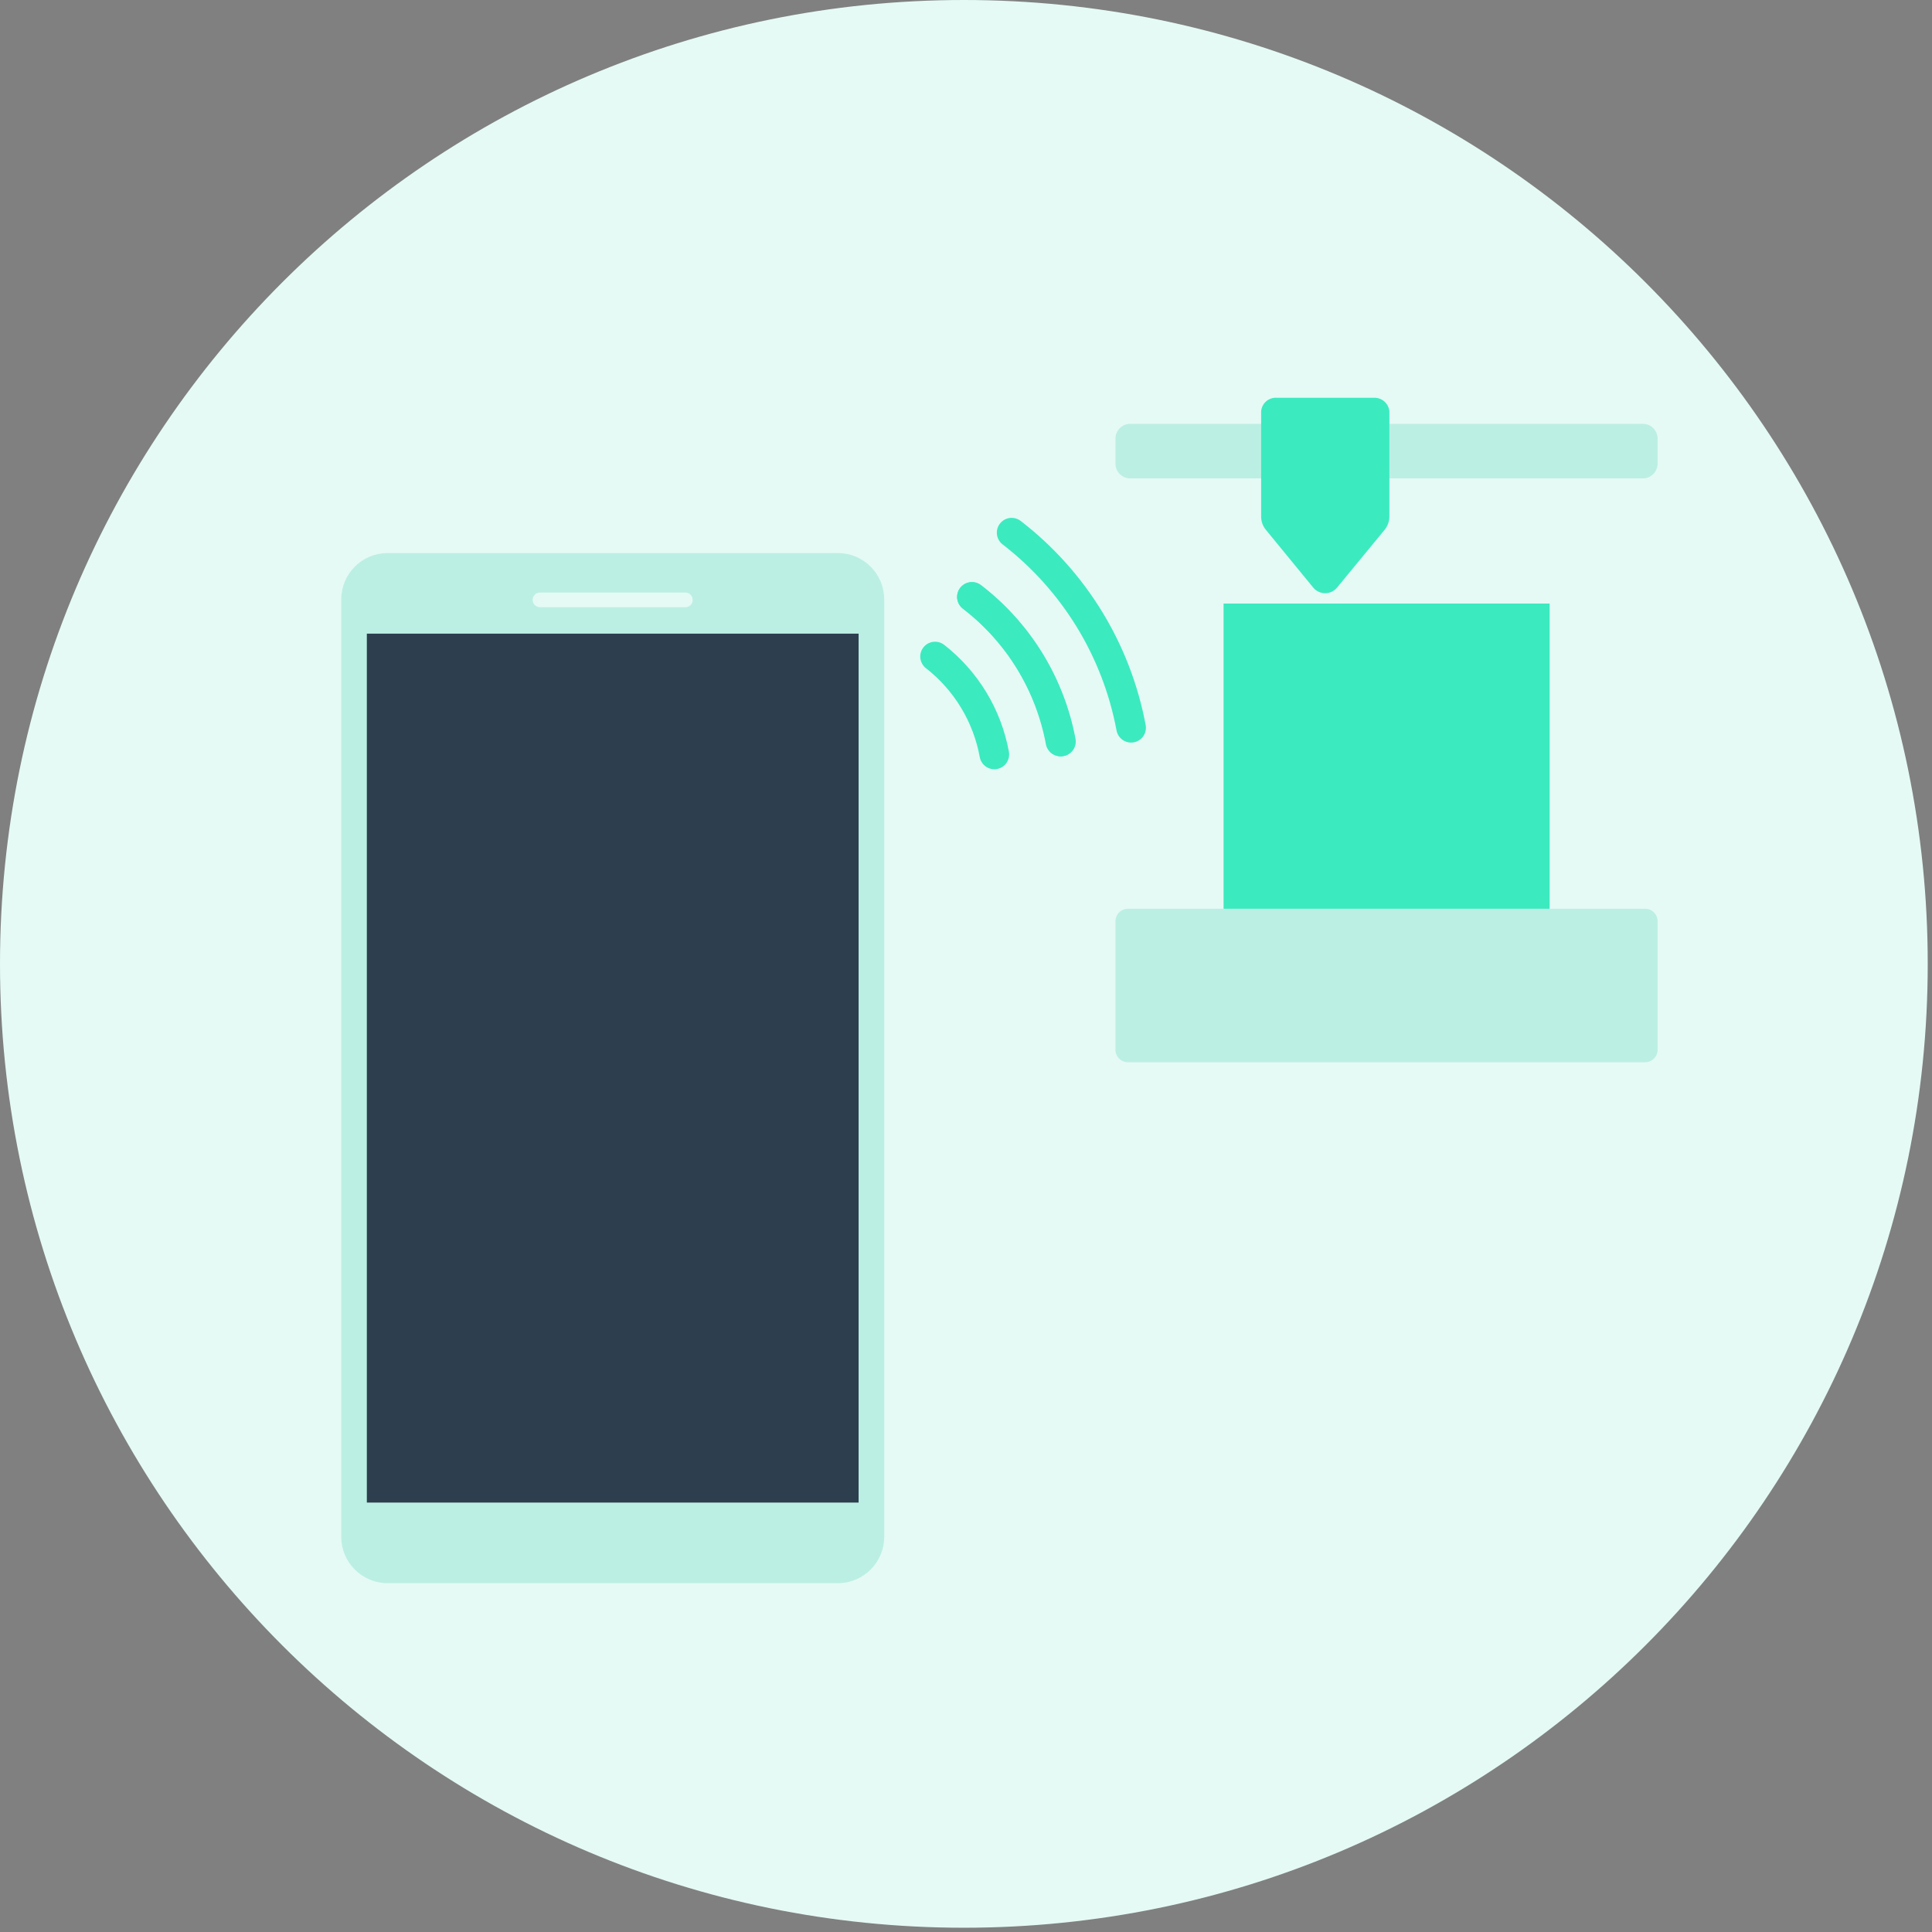 <svg width="163" height="163" viewBox="0 0 163 163" fill="none" xmlns="http://www.w3.org/2000/svg">
<rect x="0" y="0" width="163" height="163" fill="#808080" stroke="none"/>
<g clip-path="url(#clip0_183_57)">
<path d="M81.32 162.64C126.232 162.64 162.64 126.232 162.64 81.32C162.64 36.408 126.232 0 81.32 0C36.408 0 0 36.408 0 81.32C0 126.232 36.408 162.64 81.32 162.64Z" fill="#E5FAF5"/>
<path d="M138.8 76.67H95.16C94.58 76.67 94.11 77.14 94.11 77.72V88.57C94.11 89.15 94.58 89.62 95.16 89.62H138.8C139.38 89.62 139.85 89.15 139.85 88.57V77.72C139.85 77.14 139.38 76.67 138.8 76.67Z" fill="#BCEFE3"/>
<path d="M138.61 35.76H95.35C94.665 35.76 94.11 36.315 94.11 37V39.12C94.11 39.805 94.665 40.36 95.35 40.36H138.61C139.295 40.36 139.85 39.805 139.85 39.12V37C139.85 36.315 139.295 35.76 138.61 35.76Z" fill="#BCEFE3"/>
<path d="M106.4 34.7V43.61C106.404 44.008 106.545 44.394 106.8 44.7L110.8 49.58C110.922 49.727 111.075 49.845 111.248 49.926C111.421 50.007 111.609 50.049 111.8 50.049C111.991 50.049 112.18 50.007 112.352 49.926C112.525 49.845 112.678 49.727 112.8 49.58L116.8 44.72C117.068 44.4 117.216 43.997 117.22 43.58V34.72C117.194 34.391 117.041 34.085 116.792 33.868C116.543 33.651 116.219 33.541 115.89 33.56H107.73C107.403 33.535 107.079 33.641 106.829 33.855C106.58 34.069 106.426 34.373 106.4 34.7Z" fill="#3CEAC0"/>
<path d="M130.74 50.92H103.23V76.67H130.74V50.92Z" fill="#3CEAC0"/>
<path d="M85.35 44.94C90.618 49.002 94.206 54.861 95.43 61.4" stroke="#3CEAC0" stroke-width="2.5" stroke-miterlimit="10" stroke-linecap="round"/>
<path d="M82 50.36C85.909 53.367 88.569 57.711 89.47 62.56" stroke="#3CEAC0" stroke-width="2.5" stroke-miterlimit="10" stroke-linecap="round"/>
<path d="M89.51 62.56C88.599 57.706 85.924 53.36 82 50.36" stroke="#3CEAC0" stroke-width="2.5" stroke-miterlimit="10" stroke-linecap="round"/>
<path d="M83.89 63.65C83.293 60.377 81.514 57.437 78.89 55.39" stroke="#3CEAC0" stroke-width="2.5" stroke-miterlimit="10" stroke-linecap="round"/>
<path d="M70.69 46.66H32.7C30.541 46.66 28.79 48.411 28.79 50.57V129.66C28.79 131.819 30.541 133.57 32.7 133.57H70.69C72.849 133.57 74.6 131.819 74.6 129.66V50.57C74.6 48.411 72.849 46.66 70.69 46.66Z" fill="#BCEFE3"/>
<path d="M72.44 53.46H30.95V126.77H72.44V53.46Z" fill="#2D3E4F"/>
<path d="M57.82 49.99H45.56C45.218 49.99 44.94 50.268 44.94 50.61C44.94 50.952 45.218 51.23 45.56 51.23H57.82C58.162 51.23 58.44 50.952 58.44 50.61C58.44 50.268 58.162 49.99 57.82 49.99Z" fill="#E5FAF5"/>
</g>
<defs>
<clipPath id="clip0_183_57">
<rect width="162.63" height="162.63" fill="white"/>
</clipPath>
</defs>
</svg>
